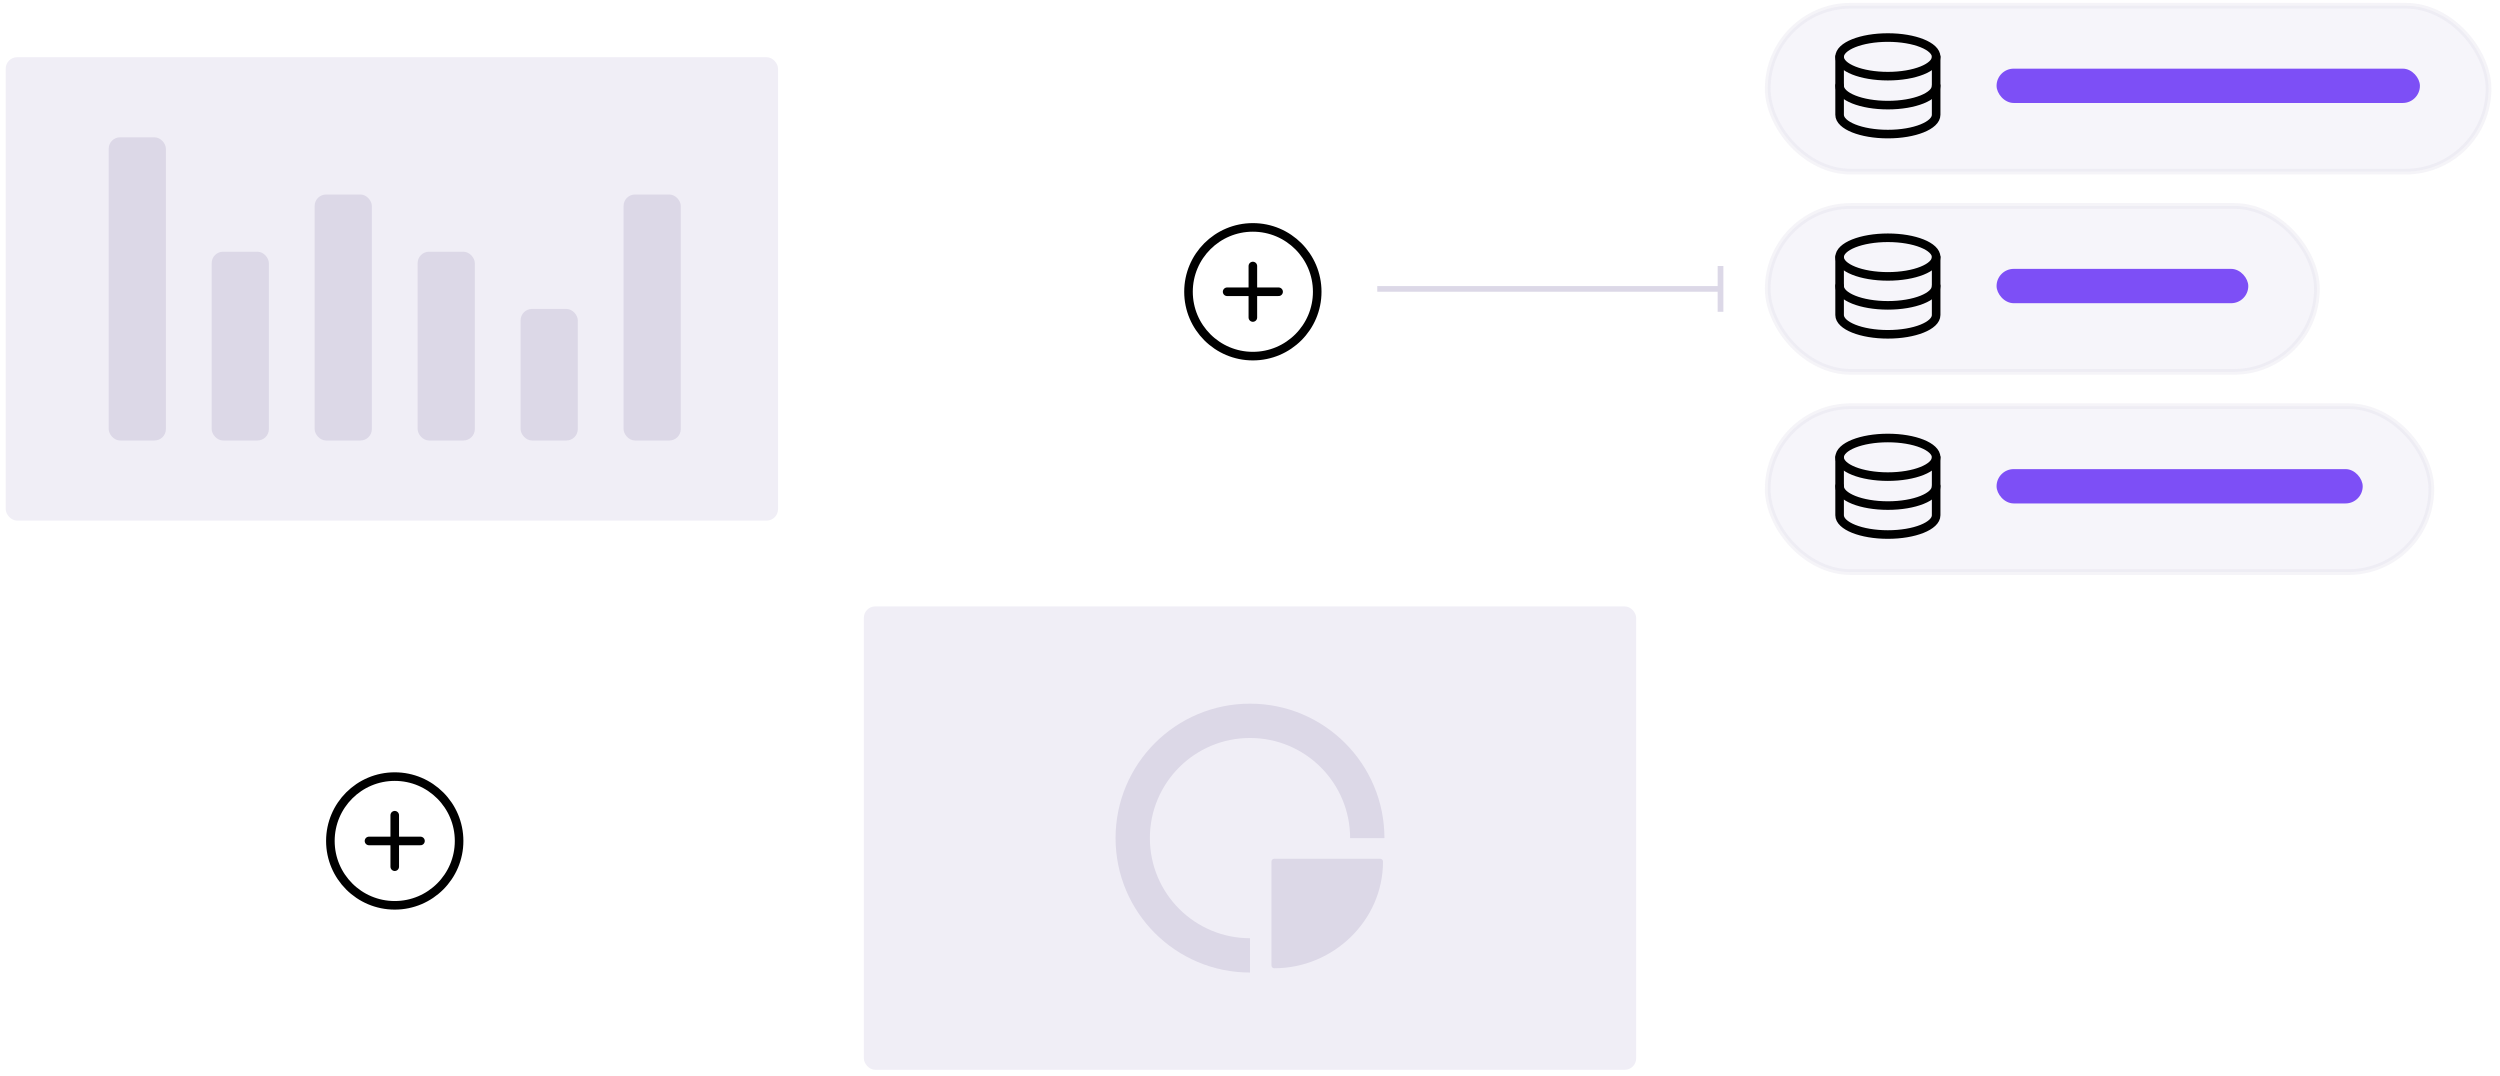 <svg xmlns="http://www.w3.org/2000/svg" xmlns:xlink="http://www.w3.org/1999/xlink" width="437" height="188" viewBox="0 0 437 188">
    <defs>
        <filter id="k02k5ckapc">
            <feColorMatrix in="SourceGraphic" values="0 0 0 0 0.49 0 0 0 0 0.309 0 0 0 0 0.964 0 0 0 1 0"/>
        </filter>
        <filter id="l4zbtkuoyd">
            <feColorMatrix in="SourceGraphic" values="0 0 0 0 0.49 0 0 0 0 0.309 0 0 0 0 0.964 0 0 0 1 0"/>
        </filter>
        <filter id="3mtntw867e">
            <feColorMatrix in="SourceGraphic" values="0 0 0 0 0.49 0 0 0 0 0.309 0 0 0 0 0.964 0 0 0 1 0"/>
        </filter>
        <filter id="1owvvw1sbg">
            <feColorMatrix in="SourceGraphic" values="0 0 0 0 0.49 0 0 0 0 0.309 0 0 0 0 0.964 0 0 0 1 0"/>
        </filter>
        <filter id="dufl8dqtxi">
            <feColorMatrix in="SourceGraphic" values="0 0 0 0 0.863 0 0 0 0 0.847 0 0 0 0 0.906 0 0 0 1 0"/>
        </filter>
        <rect id="s58fmnrsma" width="135" height="81" x="150" y="9" rx="2"/>
        <rect id="9w62k5xdqb" width="135" height="81" x="0" y="105" rx="2"/>
        <mask id="6hmftivgsf" width="137" height="83" x="-1" y="-1" maskContentUnits="userSpaceOnUse" maskUnits="objectBoundingBox">
            <path fill="#fff" d="M149 8H286V91H149z"/>
            <use xlink:href="#s58fmnrsma"/>
        </mask>
        <mask id="5bp10g9tnh" width="137" height="83" x="-1" y="-1" maskContentUnits="userSpaceOnUse" maskUnits="objectBoundingBox">
            <path fill="#fff" d="M-1 104H136V187H-1z"/>
            <use xlink:href="#9w62k5xdqb"/>
        </mask>
    </defs>
    <g fill="none" fill-rule="evenodd">
        <g>
            <g>
                <g>
                    <g>
                        <g transform="translate(-1158 -3269) translate(499 2345) translate(146 282) translate(492 448) translate(22 195)">
                            <rect width="135" height="81" y="9" fill="#F0EEF6" rx="2"/>
                            <path fill="#DCD8E7" fill-rule="nonzero" d="M300.246 45.5v8h-1V50h-59.5v-1h59.5v-3.5h1z"/>
                            <g>
                                <g transform="translate(308)">
                                    <rect width="126" height="29" fill="#F0EEF6" stroke="#DCD8E7" stroke-opacity=".437" opacity=".6" rx="14.5"/>
                                    <rect width="74" height="6" x="40" y="11" fill="#7D4FF6" rx="3"/>
                                    <g stroke-linecap="round" stroke-linejoin="round" filter="url(#k02k5ckapc)">
                                        <g stroke="#000" stroke-width="1.5" transform="translate(12 5)">
                                            <ellipse cx="9" cy="3.938" rx="8.438" ry="3.375"/>
                                            <path d="M.563 3.938V9c0 1.864 3.777 3.375 8.437 3.375 4.66 0 8.438-1.51 8.438-3.375V3.938"/>
                                            <path d="M.563 9v5.063c0 1.863 3.777 3.374 8.437 3.374 4.66 0 8.438-1.51 8.438-3.375V9"/>
                                        </g>
                                    </g>
                                </g>
                                <g transform="translate(308) translate(0 35)">
                                    <rect width="96" height="29" fill="#F0EEF6" stroke="#DCD8E7" stroke-opacity=".437" opacity=".6" rx="14.5"/>
                                    <rect width="44" height="6" x="40" y="11" fill="#7D4FF6" rx="3"/>
                                    <g stroke-linecap="round" stroke-linejoin="round" filter="url(#l4zbtkuoyd)">
                                        <g stroke="#000" stroke-width="1.5" transform="translate(12 5)">
                                            <ellipse cx="9" cy="3.938" rx="8.438" ry="3.375"/>
                                            <path d="M.563 3.938V9c0 1.864 3.777 3.375 8.437 3.375 4.66 0 8.438-1.51 8.438-3.375V3.938"/>
                                            <path d="M.563 9v5.063c0 1.863 3.777 3.374 8.437 3.374 4.66 0 8.438-1.51 8.438-3.375V9"/>
                                        </g>
                                    </g>
                                </g>
                                <g transform="translate(308) translate(0 70)">
                                    <rect width="116" height="29" fill="#F0EEF6" stroke="#DCD8E7" stroke-opacity=".437" opacity=".6" rx="14.5"/>
                                    <rect width="64" height="6" x="40" y="11" fill="#7D4FF6" rx="3"/>
                                    <g stroke-linecap="round" stroke-linejoin="round" filter="url(#3mtntw867e)">
                                        <g stroke="#000" stroke-width="1.5" transform="translate(12 5)">
                                            <ellipse cx="9" cy="3.938" rx="8.438" ry="3.375"/>
                                            <path d="M.563 3.938V9c0 1.864 3.777 3.375 8.437 3.375 4.66 0 8.438-1.51 8.438-3.375V3.938"/>
                                            <path d="M.563 9v5.063c0 1.863 3.777 3.374 8.437 3.374 4.66 0 8.438-1.51 8.438-3.375V9"/>
                                        </g>
                                    </g>
                                </g>
                            </g>
                            <g fill="#DCD8E7" transform="translate(18 23)">
                                <rect width="10" height="53" rx="2"/>
                                <rect width="10" height="33" x="18" y="20" rx="2"/>
                                <rect width="10" height="43" x="36" y="10" rx="2"/>
                                <rect width="10" height="33" x="54" y="20" rx="2"/>
                                <rect width="10" height="23" x="72" y="30" rx="2"/>
                                <rect width="10" height="43" x="90" y="10" rx="2"/>
                            </g>
                            <use stroke="#DCD8E7" stroke-dasharray="4" stroke-width="2" mask="url(#6hmftivgsf)" xlink:href="#s58fmnrsma"/>
                            <g stroke-linecap="round" stroke-linejoin="round" filter="url(#1owvvw1sbg)">
                                <g stroke="#000" stroke-width="1.5" transform="translate(206 38)">
                                    <path d="M12 7.5L12 16.5M7.5 12L16.5 12"/>
                                    <circle cx="12" cy="12" r="11.25"/>
                                </g>
                            </g>
                            <use stroke="#DCD8E7" stroke-dasharray="4" stroke-width="2" mask="url(#5bp10g9tnh)" xlink:href="#9w62k5xdqb"/>
                            <g stroke-linecap="round" stroke-linejoin="round" filter="url(#dufl8dqtxi)">
                                <g stroke="#000" stroke-width="1.5" transform="translate(56 134)">
                                    <path d="M12 7.5L12 16.5M7.5 12L16.5 12"/>
                                    <circle cx="12" cy="12" r="11.25"/>
                                </g>
                            </g>
                            <rect width="135" height="81" x="150" y="105" fill="#F0EEF6" rx="2"/>
                            <path stroke="#DCD8E7" stroke-linejoin="round" stroke-width="6" d="M238 145.5c0-11.322-9.178-20.5-20.5-20.5s-20.5 9.178-20.5 20.5 9.178 20.5 20.5 20.5"/>
                            <path fill="#DCD8E7" stroke="#DCD8E7" stroke-linejoin="round" d="M240.069 167.931v-18.5H221.93c0 10.017 8.12 18.5 18.138 18.5z" transform="rotate(-90 231 158.681)"/>
                        </g>
                    </g>
                </g>
            </g>
        </g>
    </g>
</svg>
